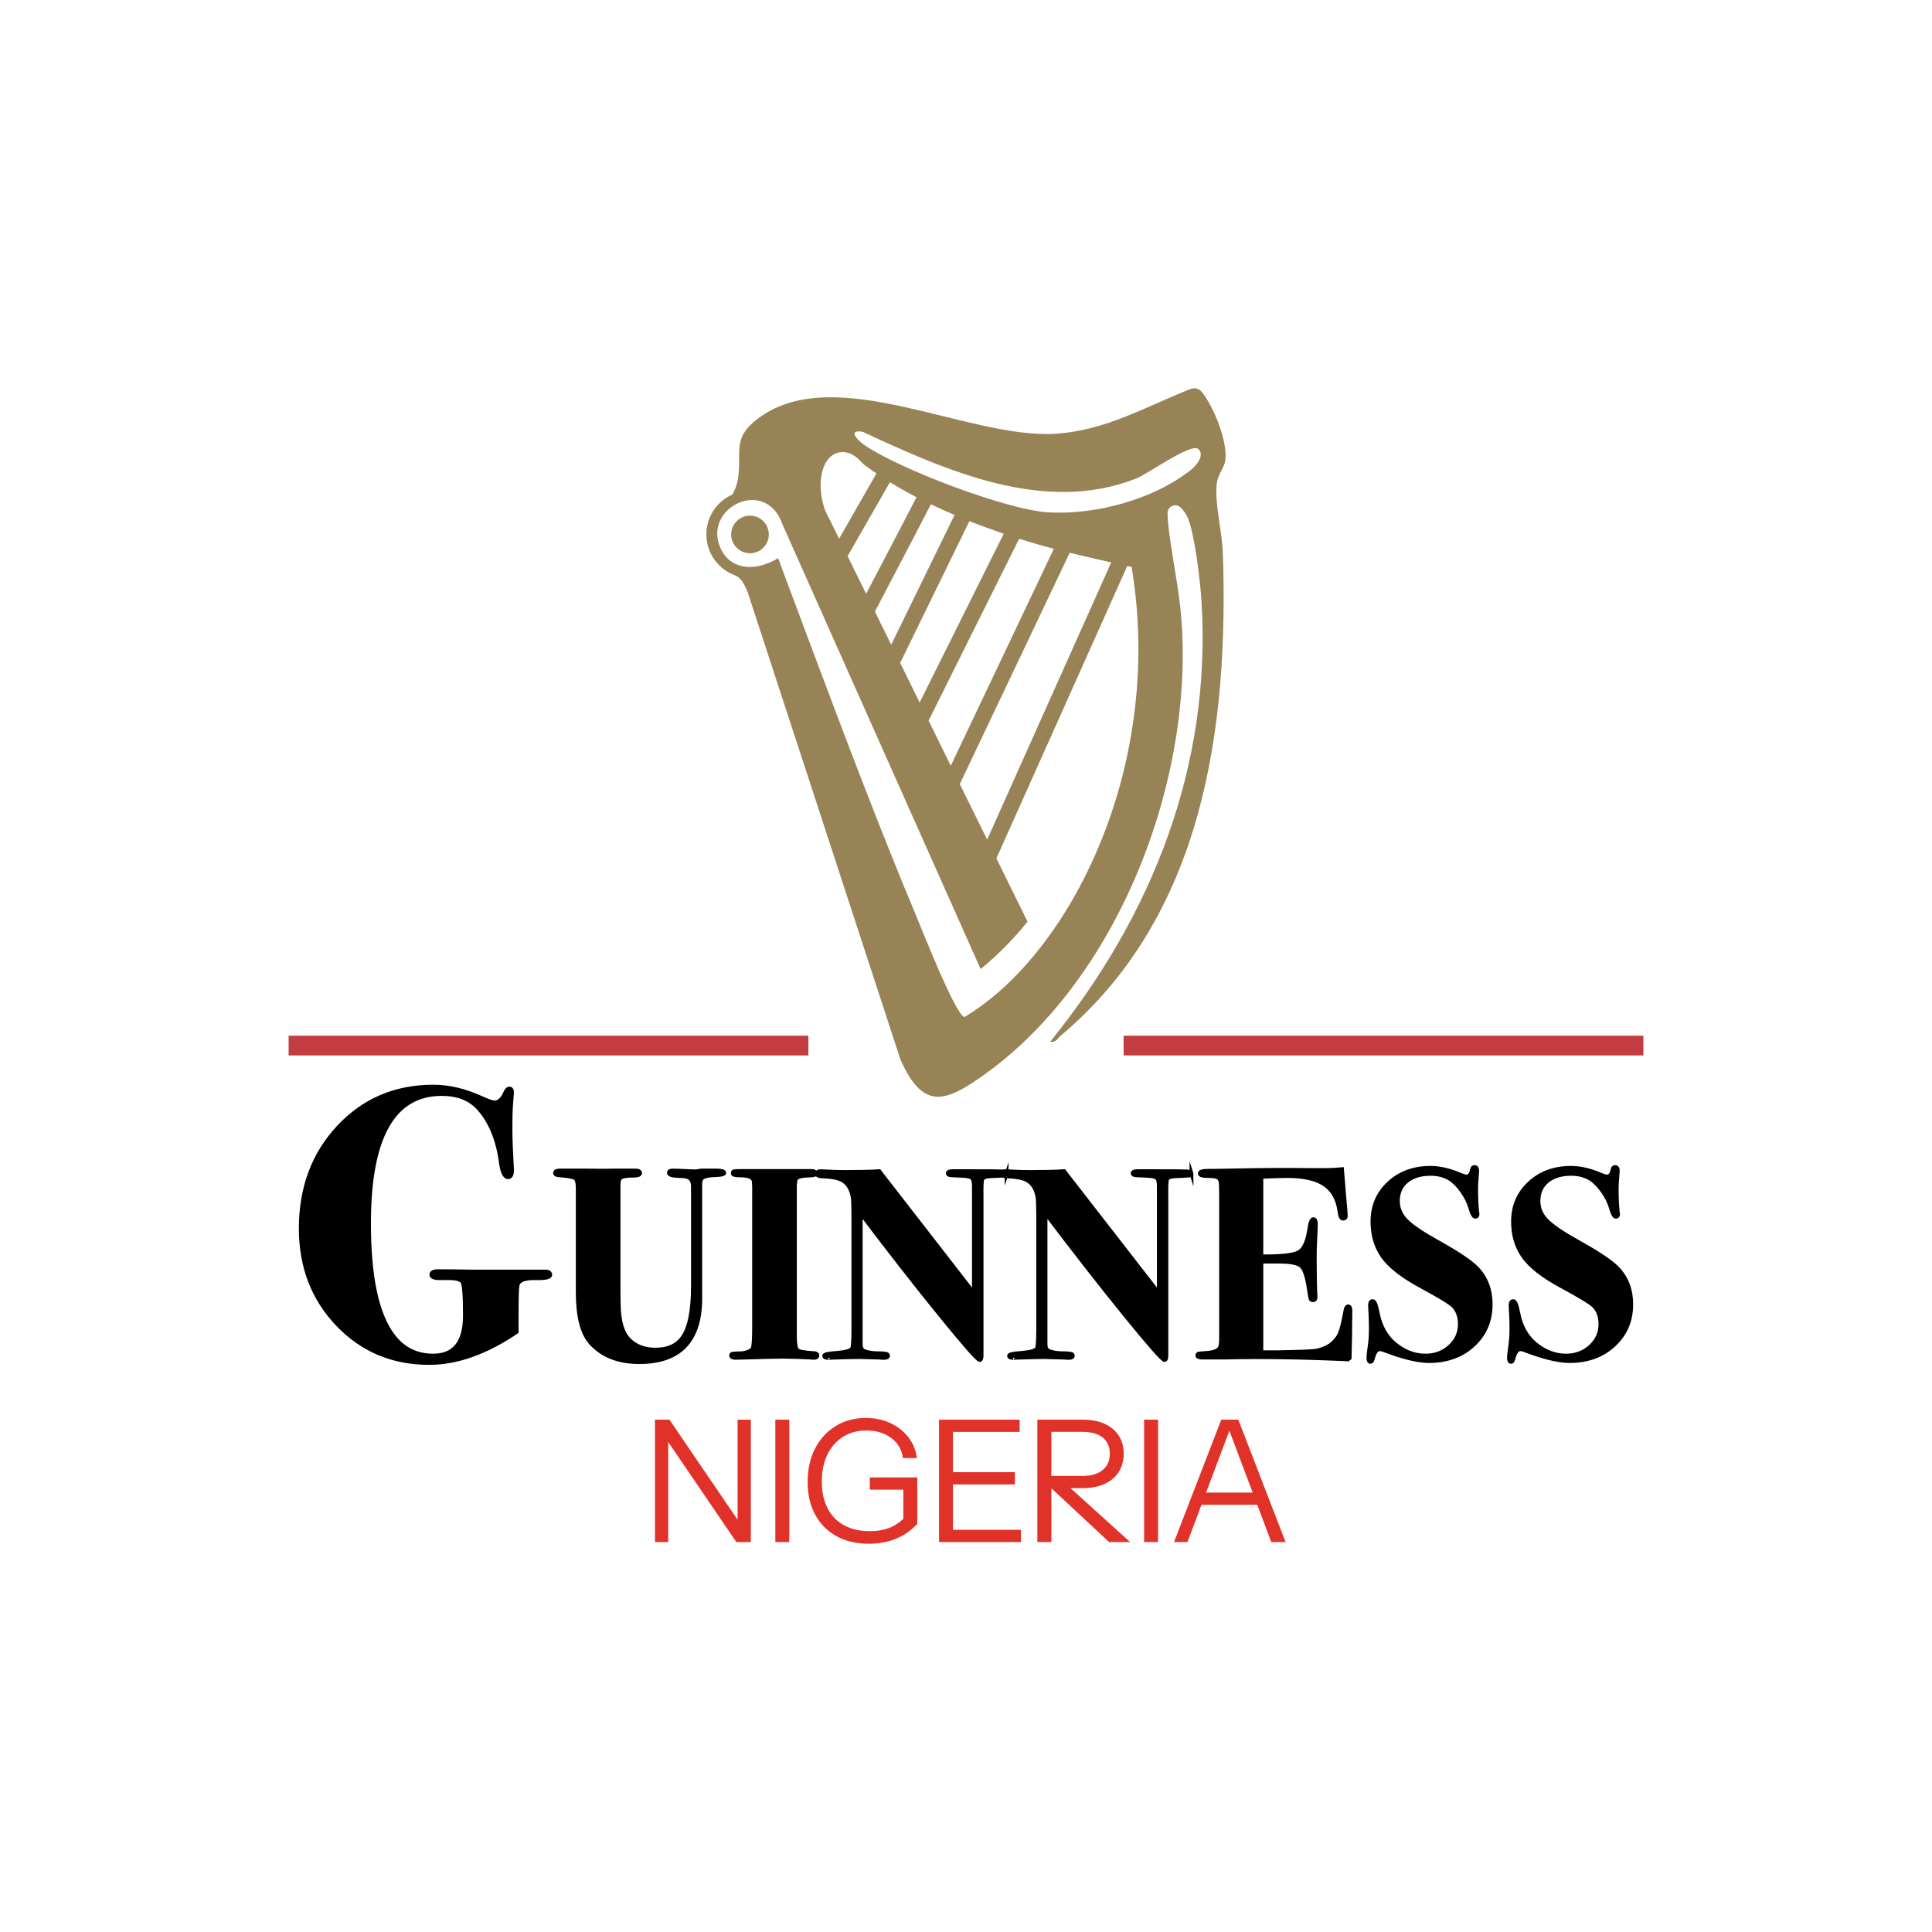 <svg width="500" height="500" viewBox="0 0 500 500" fill="none" xmlns="http://www.w3.org/2000/svg">
<rect width="500" height="500" fill="white"/>
<g clip-path="url(#clip0_11_9449)">
<path d="M194.095 143.185C196.784 143.185 198.965 141.004 198.965 138.315C198.965 135.625 196.784 133.445 194.095 133.445C191.405 133.445 189.225 135.625 189.225 138.315C189.225 141.004 191.405 143.185 194.095 143.185Z" fill="#988356"/>
<path d="M317.035 119.485C317.995 115.095 314.355 105.565 311.025 101.425C310.545 100.835 309.835 100.485 309.075 100.485C308.765 100.485 308.445 100.535 308.145 100.655C296.265 105.325 286.215 111.455 272.995 112.255C250.635 113.605 216.465 93.755 196.655 107.965C189.095 113.385 192.165 116.855 190.945 124.165C190.715 125.535 190.195 126.785 189.535 127.985C185.575 129.735 182.805 133.695 182.805 138.305C182.805 143.255 186.005 147.475 190.455 148.985C191.415 149.525 192.305 150.285 193.495 153.265L208.525 199.215L233.045 274.245C238.975 287.555 244.805 285.325 255.285 277.715C290.505 252.165 309.895 199.335 305.465 157.225C304.685 149.765 302.165 138.035 302.175 132.725C302.175 131.795 302.815 130.995 303.725 130.805C303.865 130.775 304.005 130.755 304.145 130.755C304.645 130.755 305.145 130.955 305.515 131.315C306.325 132.115 306.985 133.025 307.435 134.125C309.235 138.455 310.645 150.675 310.955 155.665C313.555 198.235 298.175 237.005 271.805 269.565C273.275 269.905 273.665 268.745 274.545 268.005C311.475 237.005 318.005 188.385 316.475 143.105C316.305 137.895 314.505 130.955 314.825 125.885C315.035 122.635 316.555 121.725 317.045 119.475L317.035 119.485ZM217.545 117.035C219.265 116.775 221.215 117.715 222.525 119.175L222.575 119.225C222.995 119.695 223.435 120.115 223.945 120.485C224.675 121.035 225.645 121.735 226.825 122.525L217.155 139.415L214.575 134.175L214.555 134.135C214.215 133.575 213.915 132.965 213.655 132.315L213.635 132.275L213.615 132.245C211.345 126.525 211.945 117.845 217.545 117.015V117.035ZM246.055 198.155L240.315 186.495L263.755 139.435C266.555 140.315 269.505 141.175 272.625 141.995C272.665 141.995 272.695 142.015 272.735 142.025L246.065 198.165L246.055 198.155ZM276.835 143.055C279.465 143.695 283.825 144.705 287.585 145.555L255.475 217.295L248.395 202.915L276.835 143.065V143.055ZM238.005 181.795L232.965 171.565L250.885 134.865C253.425 135.885 256.135 136.885 259.045 137.875C259.275 137.955 259.525 138.035 259.765 138.115L238.015 181.795H238.005ZM230.645 166.855L226.425 158.285C236.045 139.945 239.595 133.105 240.915 130.505C242.795 131.415 244.845 132.335 247.035 133.275L230.645 166.855ZM224.155 153.675L219.355 143.935L230.315 124.795C231.085 125.265 231.905 125.755 232.785 126.265C233.065 126.415 233.335 126.565 233.585 126.725C234.705 127.355 235.905 128.005 237.195 128.675C235.245 132.475 229.315 143.815 224.145 153.695L224.155 153.675ZM278.475 231.235C271.715 243.465 261.665 256.045 249.585 263.205C247.315 262.775 238.515 240.365 236.965 236.675C234.695 231.255 232.475 225.825 230.295 220.375C228.085 214.865 225.915 209.345 223.775 203.815C221.615 198.265 219.485 192.695 217.375 187.115C215.265 181.545 213.165 175.985 211.075 170.405C209.005 164.875 206.935 159.335 204.865 153.805C204.285 152.235 203.695 150.675 203.105 149.105C202.805 148.315 202.515 147.515 202.215 146.725C201.945 146.015 201.745 145.135 201.355 144.475C201.335 144.475 201.325 144.475 201.295 144.465C200.425 145.115 199.215 145.585 198.175 145.965C197.245 146.315 196.285 146.555 195.305 146.665C193.435 146.875 191.485 146.615 189.825 145.675C188.415 144.885 187.325 143.635 186.615 142.185C181.395 131.525 198.145 123.145 202.495 135.695L204.985 141.285L253.785 250.795C258.235 247.145 262.295 243.045 265.895 238.555L265.925 238.525L265.245 237.145L264.775 236.185L257.865 222.145L291.735 146.475C291.935 146.515 292.135 146.555 292.315 146.595L292.855 146.715C297.675 175.405 292.505 205.845 278.475 231.245V231.235ZM308.205 121.605C298.575 129.265 283.535 133.285 271.375 132.605C260.625 132.005 232.785 121.395 223.765 115.215C221.705 113.805 219.325 111.055 223.275 111.765C244.835 121.745 270.205 133.215 294.015 123.855C297.065 122.665 308.295 114.545 310.105 116.195C311.875 117.805 309.615 120.485 308.205 121.605Z" fill="#988356"/>
<path d="M142.386 329.935C142.386 330.565 141.136 330.845 138.636 330.785C135.676 330.715 134.096 331.375 133.906 332.775C133.776 333.565 133.706 336.185 133.706 340.615V344.685C125.796 350.045 118.246 352.725 111.066 352.725C101.626 352.725 93.726 349.405 87.376 342.755C81.026 336.105 77.846 327.825 77.846 317.925C77.846 307.415 81.106 298.675 87.616 291.695C94.136 284.715 102.306 281.225 112.156 281.225C116.216 281.225 120.396 282.225 124.726 284.215C126.326 284.945 127.416 285.315 128.016 285.315C129.076 285.315 129.976 284.515 130.706 282.925C131.036 282.125 131.406 281.725 131.806 281.725C132.266 281.725 132.506 282.055 132.506 282.725C132.506 282.855 132.406 284.185 132.206 286.715C132.136 287.515 132.106 289.405 132.106 292.395C132.106 294.655 132.236 298.115 132.506 302.765C132.506 304.025 132.176 304.655 131.506 304.655C130.576 304.655 129.946 303.325 129.606 300.665C128.806 294.815 126.876 290.195 123.826 286.805C121.566 284.345 118.406 283.115 114.346 283.115C101.776 283.115 95.496 294.285 95.496 316.625C95.496 330.525 97.566 340.195 101.706 345.645C104.306 349.105 107.776 350.835 112.116 350.835C117.586 350.835 120.326 347.375 120.326 340.465C120.326 335.275 120.106 332.375 119.666 331.735C119.226 331.105 118.106 330.785 116.286 330.785H113.766C112.356 330.785 111.646 330.485 111.646 329.885C111.646 329.285 112.206 328.985 113.346 328.985C115.676 328.985 118.596 329.025 122.126 329.085H141.176C141.976 329.085 142.376 329.365 142.376 329.935H142.386Z" fill="black" stroke="black" stroke-miterlimit="10"/>
<path d="M187.436 303.535C187.436 303.885 186.646 304.085 185.066 304.125C183.106 304.175 181.926 304.495 181.506 305.105C181.366 305.295 181.276 305.685 181.226 306.295V335.955C181.226 346.985 175.966 352.505 165.446 352.505C160.046 352.505 155.856 350.855 152.876 347.545C150.646 345.075 149.526 340.705 149.526 334.425V307.615C149.526 306.125 149.296 305.215 148.826 304.895C148.356 304.565 146.896 304.315 144.426 304.125C143.916 304.075 143.656 303.895 143.656 303.565C143.656 303.145 144.076 302.935 144.916 302.935H150.846C154.946 302.985 157.966 302.985 159.926 302.935C162.536 302.935 163.556 302.935 162.996 302.935H164.466C165.256 302.935 165.656 303.165 165.656 303.635C165.656 304.055 164.936 304.265 163.496 304.265C161.446 304.265 160.356 304.635 160.216 305.385C160.126 305.895 160.076 306.385 160.076 306.855V333.005C160.076 336.785 160.146 339.185 160.286 340.205C160.616 343.235 161.476 345.425 162.866 346.775C164.586 348.455 166.846 349.295 169.636 349.295C172.796 349.295 175.126 348.275 176.616 346.225C178.426 343.755 179.336 339.335 179.336 332.965V307.135C179.336 305.925 178.986 305.135 178.296 304.765C177.836 304.485 176.936 304.345 175.606 304.345C173.946 304.295 173.116 304.015 173.116 303.505C173.116 303.135 173.446 302.945 174.096 302.945C174.796 302.945 175.816 302.985 177.166 303.045C178.516 303.115 179.536 303.145 180.236 303.145C180.286 303.145 180.676 303.075 181.426 302.935H185.266C186.706 302.935 187.426 303.135 187.426 303.525L187.436 303.535Z" fill="black" stroke="black" stroke-miterlimit="10"/>
<path d="M211.516 350.805C211.516 351.205 211.216 351.395 210.606 351.395C210.276 351.395 209.976 351.375 209.696 351.325C206.906 351.185 204.506 351.115 202.506 351.115C200.506 351.115 197.336 351.185 193.286 351.325C191.936 351.375 190.936 351.395 190.286 351.395C189.586 351.395 189.236 351.185 189.236 350.765C189.236 350.535 189.366 350.395 189.616 350.345C189.876 350.295 190.766 350.255 192.306 350.205C193.746 349.925 194.586 349.495 194.816 348.915C195.046 348.335 195.166 346.455 195.166 343.295V307.125C195.116 306.285 195.096 305.895 195.096 305.935C195.096 304.775 193.936 304.185 191.606 304.185C190.306 304.185 189.656 304.025 189.656 303.695C189.656 303.365 189.746 303.185 189.936 303.135C190.126 303.085 190.726 303.065 191.746 303.065C191.276 303.065 192.116 303.065 194.256 303.065H210.106C210.706 303.065 211.016 303.245 211.016 303.595C211.016 303.855 210.916 304.025 210.706 304.085C210.496 304.155 209.786 304.205 208.576 304.255C207.136 304.345 206.246 304.655 205.926 305.165L205.716 306.495V345.885C205.716 347.885 205.936 349.065 206.376 349.445C206.816 349.815 208.316 350.075 210.876 350.215C211.296 350.265 211.506 350.465 211.506 350.805H211.516Z" fill="black" stroke="black" stroke-miterlimit="10"/>
<path d="M260.526 303.775C260.526 304.005 260.356 304.145 260.016 304.195C259.676 304.245 258.456 304.315 256.356 304.405C255.126 304.455 254.416 304.705 254.236 305.175C254.056 305.455 253.986 306.945 254.026 309.645V350.765C254.026 351.555 253.866 351.955 253.536 351.955C253.026 351.955 249.636 348.105 243.376 340.405C237.116 332.705 230.236 323.895 222.746 313.985V347.845C222.746 348.825 223.056 349.425 223.666 349.665C224.656 350.035 225.806 350.225 227.126 350.225C228.676 350.225 229.546 350.345 229.736 350.575C229.786 350.625 229.806 350.715 229.806 350.855C229.806 351.225 229.456 351.415 228.756 351.415C228.336 351.415 227.986 351.395 227.706 351.345C224.916 351.255 223.166 351.205 222.466 351.205C220.836 351.205 218.696 351.255 216.046 351.345C214.746 351.395 214.186 351.415 214.366 351.415C213.666 351.415 213.316 351.235 213.316 350.855C213.316 350.525 214.336 350.295 216.386 350.155C218.756 349.965 220.136 349.595 220.506 349.035C220.736 348.665 220.856 346.985 220.856 344.015V315.365C220.856 312.435 220.806 310.675 220.716 310.065C220.436 308.025 219.626 306.535 218.276 305.605C217.256 304.905 215.346 304.515 212.546 304.425C211.806 304.375 211.426 304.155 211.426 303.765C211.426 303.325 211.756 303.105 212.406 303.105C212.686 303.105 213.686 303.155 215.406 303.245C216.246 303.295 217.496 303.315 219.176 303.315C222.616 303.315 225.416 303.245 227.556 303.105L252.056 334.665V306.955C252.056 305.835 251.866 305.125 251.496 304.825C251.126 304.525 250.336 304.345 249.126 304.295L246.126 304.155C245.566 304.105 245.286 303.945 245.286 303.665C245.286 303.295 245.706 303.105 246.546 303.105H251.086C255.786 303.105 258.536 303.125 259.326 303.175C260.116 303.225 260.516 303.435 260.516 303.805L260.526 303.775Z" fill="black" stroke="black" stroke-miterlimit="10"/>
<path d="M308.356 303.775C308.356 304.005 308.186 304.145 307.846 304.195C307.506 304.245 306.286 304.315 304.186 304.405C302.956 304.455 302.246 304.705 302.066 305.175C301.886 305.455 301.816 306.945 301.856 309.645V350.765C301.856 351.555 301.696 351.955 301.366 351.955C300.856 351.955 297.466 348.105 291.206 340.405C284.946 332.705 278.066 323.895 270.576 313.985V347.845C270.576 348.825 270.876 349.425 271.496 349.665C272.486 350.035 273.636 350.225 274.956 350.225C276.506 350.225 277.376 350.345 277.566 350.575C277.616 350.625 277.636 350.715 277.636 350.855C277.636 351.225 277.286 351.415 276.586 351.415C276.166 351.415 275.816 351.395 275.536 351.345C272.746 351.255 270.996 351.205 270.296 351.205C268.666 351.205 266.526 351.255 263.876 351.345C262.576 351.395 262.016 351.415 262.196 351.415C261.496 351.415 261.146 351.235 261.146 350.855C261.146 350.525 262.166 350.295 264.216 350.155C266.586 349.965 267.966 349.595 268.336 349.035C268.566 348.665 268.686 346.985 268.686 344.015V315.365C268.686 312.435 268.636 310.675 268.546 310.065C268.266 308.025 267.456 306.535 266.106 305.605C265.086 304.905 263.176 304.515 260.386 304.425C259.646 304.375 259.266 304.155 259.266 303.765C259.266 303.325 259.596 303.105 260.246 303.105C260.526 303.105 261.526 303.155 263.246 303.245C264.086 303.295 265.336 303.315 267.016 303.315C270.456 303.315 273.256 303.245 275.396 303.105L299.906 334.665V306.955C299.906 305.835 299.716 305.125 299.346 304.825C298.976 304.525 298.186 304.345 296.976 304.295L293.976 304.155C293.416 304.105 293.136 303.945 293.136 303.665C293.136 303.295 293.556 303.105 294.396 303.105H298.936C303.636 303.105 306.386 303.125 307.176 303.175C307.966 303.225 308.366 303.435 308.366 303.805L308.356 303.775Z" fill="black" stroke="black" stroke-miterlimit="10"/>
<path d="M349.475 339.105C349.475 339.195 349.455 341.365 349.405 345.595C349.355 347.825 349.325 349.435 349.305 350.415C349.285 351.395 349.265 351.855 349.265 351.815C336.975 351.255 326.225 351.095 317.015 351.325H311.145C310.305 351.325 309.885 351.145 309.885 350.795C309.885 350.535 309.995 350.375 310.195 350.335C310.405 350.295 311.115 350.225 312.325 350.135C314.515 349.995 315.695 349.365 315.885 348.255C315.975 347.655 316.025 346.975 316.025 346.235V310.895C316.025 308.105 316.005 306.575 315.955 306.295C315.905 305.555 315.675 305.045 315.255 304.765C314.835 304.485 313.975 304.345 312.675 304.345C311.235 304.345 310.515 304.135 310.515 303.715C310.515 303.255 311.155 303.015 312.435 303.015C313.715 303.015 315.495 302.995 317.775 302.945C326.335 302.755 333.345 302.715 338.785 302.805H343.535C344.555 302.805 345.815 302.735 347.305 302.595L347.935 310.205C348.165 312.625 348.285 314.115 348.285 314.675C348.285 315.145 348.055 315.375 347.585 315.375C347.115 315.375 346.815 314.775 346.675 313.565C346.255 310.355 344.955 308.015 342.785 306.545C340.615 305.075 337.405 304.345 333.155 304.345C331.845 304.345 329.605 304.415 326.435 304.555V325.155C331.575 325.205 334.815 324.845 336.155 324.075C337.485 323.305 338.385 321.315 338.855 318.105C339.085 316.385 339.435 315.525 339.905 315.525C340.325 315.525 340.535 315.945 340.535 316.785C340.535 317.625 340.465 319.345 340.325 321.955C340.275 322.835 340.255 324.025 340.255 325.515C340.255 329.515 340.305 332.545 340.395 334.595C340.445 334.875 340.465 335.225 340.465 335.645C340.465 336.205 340.255 336.485 339.835 336.485C339.505 336.485 339.295 336.385 339.205 336.175C339.115 335.965 338.975 335.215 338.785 333.905C338.315 330.605 337.675 328.545 336.855 327.725C336.035 326.915 334.155 326.505 331.205 326.505H326.435V349.965H330.915C336.055 349.875 339.175 349.755 340.295 349.615C341.695 349.425 343.045 348.915 344.355 348.075C345.525 347.145 346.325 346.145 346.775 345.075C347.215 344.005 347.695 342.025 348.215 339.145C348.355 338.445 348.585 338.095 348.915 338.095C349.285 338.095 349.475 338.445 349.475 339.145V339.105Z" fill="black" stroke="black" stroke-miterlimit="10"/>
<path d="M385.776 337.575C385.776 341.815 384.276 345.315 381.276 348.085C378.276 350.855 374.446 352.235 369.796 352.235C366.956 352.235 363.046 351.285 358.066 349.375C357.696 349.235 357.366 349.165 357.086 349.165C356.296 349.165 355.686 350.005 355.266 351.675C355.126 352.185 354.936 352.445 354.706 352.445C354.336 352.445 354.146 352.115 354.146 351.465C354.146 350.865 354.266 349.785 354.496 348.255C354.686 346.995 354.776 345.535 354.776 343.855C354.776 342.505 354.756 341.435 354.706 340.645C354.616 339.065 354.566 338.135 354.566 337.855C354.566 337.115 354.796 336.735 355.266 336.735C355.736 336.735 356.146 337.735 356.526 339.735C357.176 343.185 358.646 345.855 360.926 347.765C363.396 349.815 366.046 350.835 368.886 350.835C371.396 350.835 373.516 350.045 375.236 348.465C376.956 346.885 377.816 344.955 377.816 342.675C377.816 340.715 377.256 339.165 376.136 337.995C375.296 337.155 372.596 335.505 368.036 333.035C362.966 330.335 359.516 327.635 357.706 324.935C356.036 322.465 355.196 319.535 355.196 316.135C355.196 312.135 356.616 308.815 359.456 306.185C362.296 303.555 365.876 302.245 370.206 302.245C372.536 302.245 375.026 302.805 377.676 303.925C378.556 304.295 379.186 304.485 379.566 304.485C380.266 304.485 380.726 303.885 380.966 302.665C381.056 302.245 381.266 302.035 381.596 302.035C382.056 302.035 382.296 302.335 382.296 302.945C382.296 303.175 382.246 303.825 382.156 304.905C382.066 305.975 382.016 306.855 382.016 307.555C382.016 309.975 382.106 312.025 382.296 313.695C382.346 313.835 382.366 314.025 382.366 314.255C382.366 314.675 382.176 314.885 381.806 314.885C381.386 314.885 380.966 314.145 380.546 312.655C380.126 311.165 379.396 309.685 378.346 308.225C377.296 306.755 376.236 305.705 375.166 305.045C373.766 304.205 372.136 303.785 370.276 303.785C367.666 303.785 365.596 304.415 364.066 305.665C362.536 306.915 361.766 308.645 361.766 310.835C361.766 312.745 362.486 314.435 363.926 315.895C365.366 317.365 368.136 319.235 372.236 321.515C377.266 324.305 380.586 326.545 382.216 328.215C384.586 330.685 385.776 333.795 385.776 337.575Z" fill="black" stroke="black" stroke-miterlimit="10"/>
<path d="M422.155 337.575C422.155 341.815 420.655 345.315 417.655 348.085C414.655 350.855 410.825 352.235 406.175 352.235C403.335 352.235 399.425 351.285 394.445 349.375C394.075 349.235 393.745 349.165 393.465 349.165C392.675 349.165 392.065 350.005 391.645 351.675C391.505 352.185 391.315 352.445 391.085 352.445C390.715 352.445 390.525 352.115 390.525 351.465C390.525 350.865 390.645 349.785 390.875 348.255C391.065 346.995 391.155 345.535 391.155 343.855C391.155 342.505 391.135 341.435 391.085 340.645C390.995 339.065 390.945 338.135 390.945 337.855C390.945 337.115 391.175 336.735 391.645 336.735C392.115 336.735 392.525 337.735 392.905 339.735C393.555 343.185 395.025 345.855 397.305 347.765C399.775 349.815 402.425 350.835 405.265 350.835C407.775 350.835 409.895 350.045 411.615 348.465C413.335 346.885 414.195 344.955 414.195 342.675C414.195 340.715 413.635 339.165 412.515 337.995C411.675 337.155 408.975 335.505 404.415 333.035C399.345 330.335 395.895 327.635 394.085 324.935C392.415 322.465 391.575 319.535 391.575 316.135C391.575 312.135 392.995 308.815 395.835 306.185C398.675 303.555 402.255 302.245 406.585 302.245C408.915 302.245 411.405 302.805 414.055 303.925C414.935 304.295 415.565 304.485 415.945 304.485C416.645 304.485 417.105 303.885 417.345 302.665C417.435 302.245 417.645 302.035 417.975 302.035C418.435 302.035 418.675 302.335 418.675 302.945C418.675 303.175 418.625 303.825 418.535 304.905C418.445 305.975 418.395 306.855 418.395 307.555C418.395 309.975 418.485 312.025 418.675 313.695C418.725 313.835 418.745 314.025 418.745 314.255C418.745 314.675 418.555 314.885 418.185 314.885C417.765 314.885 417.345 314.145 416.925 312.655C416.505 311.165 415.775 309.685 414.725 308.225C413.675 306.755 412.615 305.705 411.545 305.045C410.145 304.205 408.515 303.785 406.655 303.785C404.045 303.785 401.975 304.415 400.445 305.665C398.915 306.915 398.145 308.645 398.145 310.835C398.145 312.745 398.865 314.435 400.305 315.895C401.745 317.365 404.515 319.235 408.615 321.515C413.645 324.305 416.965 326.545 418.595 328.215C420.965 330.685 422.155 333.795 422.155 337.575Z" fill="black" stroke="black" stroke-miterlimit="10"/>
<path d="M169.506 399.085V367.405H173.246L191.416 394.075L190.886 394.165V367.415H194.316V399.095H190.576L172.406 372.425L172.936 372.335V399.085H169.506Z" fill="#E1322A"/>
<path d="M200.656 399.085V367.405H204.266V399.085H200.656Z" fill="#E1322A"/>
<path d="M224.856 399.525C221.626 399.525 218.826 398.865 216.456 397.545C214.076 396.225 212.246 394.375 210.956 391.975C209.666 389.585 209.016 386.765 209.016 383.505C209.016 380.245 209.656 377.385 210.926 374.905C212.206 372.425 213.976 370.485 216.246 369.075C218.516 367.665 221.136 366.965 224.096 366.965C226.416 366.965 228.516 367.405 230.406 368.285C232.296 369.165 233.856 370.385 235.066 371.935C236.286 373.495 237.026 375.295 237.286 377.345H233.676C233.386 375.175 232.376 373.445 230.666 372.155C228.946 370.865 226.796 370.215 224.216 370.215C221.896 370.215 219.876 370.765 218.146 371.865C216.416 372.965 215.076 374.495 214.116 376.465C213.166 378.435 212.686 380.745 212.686 383.415C212.686 386.085 213.176 388.385 214.156 390.305C215.136 392.225 216.566 393.705 218.426 394.725C220.286 395.755 222.526 396.265 225.136 396.265C226.926 396.265 228.526 396.005 229.936 395.495C231.346 394.985 232.616 394.185 233.766 393.095L237.376 394.415C235.766 396.115 233.906 397.395 231.806 398.245C229.706 399.095 227.386 399.525 224.836 399.525H224.856ZM233.786 394.415V384.165L235.146 385.525H225.116V382.355H237.396V394.415H233.786Z" fill="#E1322A"/>
<path d="M243.025 399.085V367.405H246.635V399.085H243.025ZM244.875 370.575V367.405H263.885V370.575H244.875ZM244.875 384.165V380.995H262.655V384.165H244.875ZM244.875 399.085V395.915H264.235V399.085H244.875Z" fill="#E1322A"/>
<path d="M268.467 399.085V367.405H280.167C282.427 367.405 284.347 367.775 285.927 368.505C287.507 369.235 288.717 370.255 289.557 371.565C290.397 372.875 290.807 374.415 290.807 376.205C290.807 377.995 290.387 379.555 289.557 380.895C288.727 382.235 287.507 383.275 285.927 384.015C284.347 384.755 282.417 385.135 280.167 385.135H271.107V381.965H280.037C282.387 381.965 284.167 381.455 285.387 380.425C286.607 379.395 287.217 377.995 287.217 376.205C287.217 374.415 286.617 373.065 285.417 372.065C284.217 371.065 282.427 370.565 280.047 370.565H272.087V399.075H268.477L268.467 399.085ZM287.027 399.085L270.177 383.375H275.107L292.487 399.085H287.027Z" fill="#E1322A"/>
<path d="M296.096 399.085V367.405H299.706V399.085H296.096Z" fill="#E1322A"/>
<path d="M303.836 399.085L316.066 367.405H319.236L307.316 399.085H303.836ZM309.906 386.275H326.446V389.445H309.906V386.275ZM329.006 399.085L317.086 367.405H320.476L332.706 399.085H329.006Z" fill="#E1322A"/>
<path d="M209.215 268.035H74.695V273.145H209.215V268.035Z" fill="#C23C42"/>
<path d="M425.305 268.035H290.785V273.145H425.305V268.035Z" fill="#C23C42"/>
</g>
<defs>
<clipPath id="clip0_11_9449">
<rect width="350.61" height="299.05" fill="white" transform="translate(74.695 100.475)"/>
</clipPath>
</defs>
</svg>
